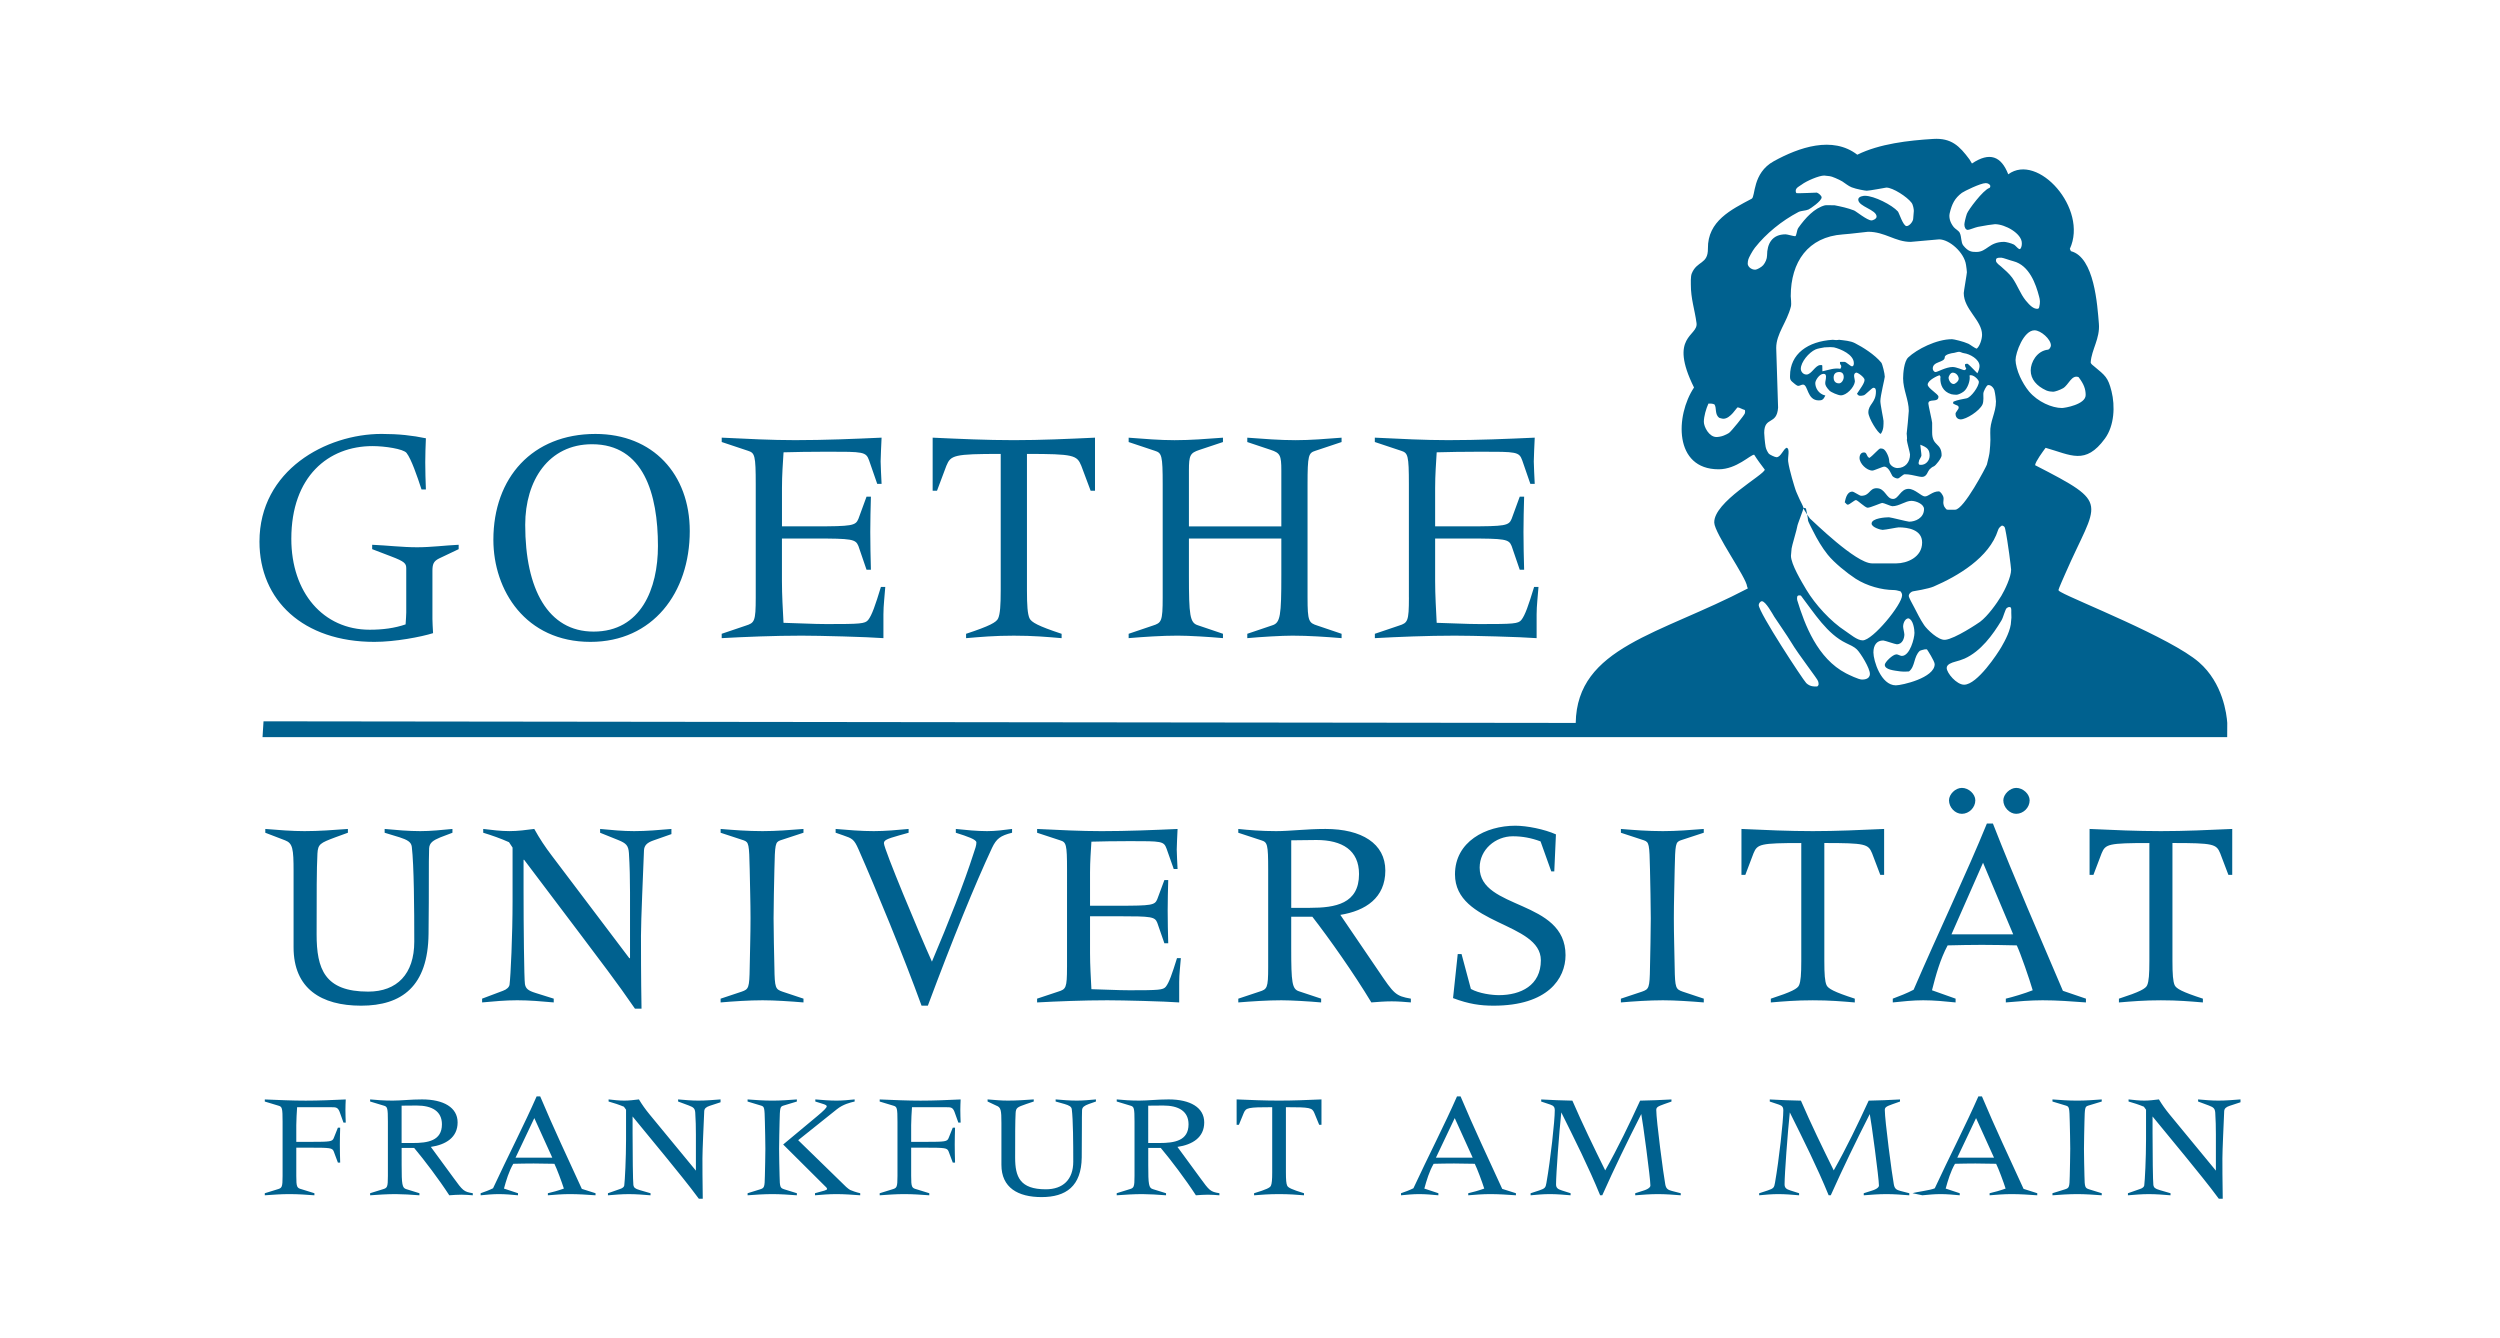 <?xml version="1.0" encoding="utf-8"?>
<!-- Generator: Adobe Illustrator 16.0.0, SVG Export Plug-In . SVG Version: 6.00 Build 0)  -->
<!DOCTYPE svg PUBLIC "-//W3C//DTD SVG 1.1//EN" "http://www.w3.org/Graphics/SVG/1.1/DTD/svg11.dtd">
<svg version="1.1" id="Ebene_1" xmlns="http://www.w3.org/2000/svg" xmlns:xlink="http://www.w3.org/1999/xlink" x="0px" y="0px"
	 width="149.526px" height="80px" viewBox="0 0 149.526 80" enable-background="new 0 0 149.526 80" xml:space="preserve">
<path fill-rule="evenodd" clip-rule="evenodd" fill="#00618F" d="M134.006,65.756c-0.448,0.036-0.888,0.072-1.327,0.072
	c-0.4,0-0.81-0.036-1.21-0.072v0.126l0.645,0.24c0.281,0.106,0.36,0.179,0.381,0.429c0.028,0.438,0.038,0.876,0.038,1.305v2.161
	l-2.782-3.377c-0.233-0.286-0.439-0.572-0.625-0.884c-0.292,0.036-0.586,0.072-0.878,0.072c-0.313,0-0.625-0.036-0.938-0.072v0.126
	c0.313,0.088,0.615,0.186,0.917,0.312l0.128,0.179v1.769c0,1.144-0.068,2.475-0.107,2.761c-0.011,0.081-0.099,0.161-0.234,0.205
	l-0.742,0.26v0.124c0.419-0.036,0.829-0.071,1.249-0.071c0.43,0,0.87,0.035,1.299,0.071v-0.124l-0.645-0.188
	c-0.283-0.08-0.351-0.151-0.381-0.294c-0.029-0.17-0.049-1.931-0.049-3.109v-1l2.002,2.438c0.664,0.821,1.337,1.634,1.961,2.482
	h0.235c-0.02-1.018-0.02-2.046-0.02-2.411c0-0.519,0.079-2.099,0.107-2.823c0.01-0.16,0.107-0.25,0.322-0.321l0.653-0.215V65.756z
	 M122.759,71.491c0.438-0.036,1.005-0.071,1.492-0.071c0.431,0,0.997,0.035,1.455,0.071v-0.124l-0.753-0.233
	c-0.242-0.08-0.271-0.115-0.281-0.803c-0.01-0.537-0.029-1.083-0.029-1.618s0.02-1.081,0.029-1.616
	c0.02-0.839,0.028-0.902,0.215-0.966l0.819-0.248v-0.126c-0.487,0.036-0.966,0.072-1.455,0.072c-0.547,0-1.024-0.036-1.492-0.072
	v0.126l0.819,0.248c0.186,0.063,0.195,0.127,0.215,0.966c0.01,0.535,0.029,1.081,0.029,1.616s-0.02,1.081-0.029,1.618
	c-0.01,0.688-0.04,0.723-0.283,0.803l-0.751,0.233V71.491z M119.262,69.24h-2.196l1.123-2.367L119.262,69.24z M114.977,71.491
	c0.362-0.036,0.722-0.071,1.083-0.071c0.391,0,0.771,0.035,1.152,0.071v-0.124l-0.84-0.278c0.138-0.499,0.294-1.027,0.557-1.482
	c0.41-0.009,0.811-0.018,1.221-0.018s0.83,0.009,1.239,0.018c0.138,0.268,0.45,1.108,0.567,1.482
	c-0.293,0.108-0.714,0.224-0.957,0.278v0.124c0.439-0.036,0.869-0.071,1.309-0.071c0.517,0,1.024,0.035,1.541,0.071v-0.124
	l-0.819-0.26c-0.829-1.813-1.708-3.672-2.489-5.53h-0.215c-0.703,1.609-1.758,3.663-2.606,5.494
	c-0.234,0.117-1.099,0.216-1.332,0.296L114.977,71.491z M105.214,71.491c0.38-0.036,0.761-0.071,1.142-0.071
	c0.42,0,0.83,0.035,1.249,0.071v-0.124l-0.508-0.161c-0.273-0.081-0.361-0.17-0.361-0.375c0-0.6,0.187-3.118,0.313-4.298
	c0.811,1.634,1.63,3.261,2.324,4.958h0.126c0.733-1.635,1.476-3.172,2.333-4.859c0.089,0.438,0.548,3.832,0.548,4.278
	c0,0.081-0.099,0.206-0.43,0.305l-0.479,0.152v0.124c0.45-0.036,0.898-0.071,1.358-0.071c0.458,0,0.917,0.035,1.366,0.071v-0.124
	l-0.527-0.136c-0.233-0.062-0.352-0.124-0.399-0.4c-0.108-0.564-0.538-3.824-0.538-4.44c0-0.161,0.078-0.214,0.479-0.356l0.43-0.151
	v-0.126c-0.654,0.036-1.299,0.063-1.874,0.072c-0.645,1.401-1.318,2.804-2.09,4.171c-0.684-1.385-1.356-2.77-1.962-4.171
	c-0.586-0.01-1.239-0.036-1.864-0.072v0.126l0.557,0.186c0.186,0.063,0.254,0.161,0.254,0.322c0,0.662-0.254,2.957-0.498,4.352
	c-0.049,0.294-0.089,0.339-0.43,0.455l-0.517,0.17V71.491z M91.545,71.491c0.381-0.036,0.762-0.071,1.143-0.071
	c0.42,0,0.829,0.035,1.25,0.071v-0.124l-0.508-0.161c-0.274-0.081-0.362-0.17-0.362-0.375c0-0.6,0.186-3.118,0.313-4.298
	c0.811,1.634,1.631,3.261,2.324,4.958h0.127c0.731-1.635,1.474-3.172,2.333-4.859c0.088,0.438,0.546,3.832,0.546,4.278
	c0,0.081-0.098,0.206-0.43,0.305l-0.478,0.152v0.124c0.449-0.036,0.898-0.071,1.356-0.071c0.459,0,0.918,0.035,1.366,0.071v-0.124
	l-0.527-0.136c-0.232-0.062-0.351-0.124-0.399-0.4c-0.107-0.564-0.537-3.824-0.537-4.44c0-0.161,0.078-0.214,0.479-0.356l0.43-0.151
	v-0.126c-0.653,0.036-1.298,0.063-1.875,0.072c-0.644,1.401-1.317,2.804-2.088,4.171c-0.684-1.385-1.357-2.77-1.963-4.171
	c-0.586-0.01-1.24-0.036-1.865-0.072v0.126l0.558,0.186c0.186,0.063,0.254,0.161,0.254,0.322c0,0.662-0.254,2.957-0.499,4.352
	c-0.049,0.294-0.087,0.339-0.429,0.455l-0.518,0.17V71.491z M88.081,69.24h-2.197l1.124-2.367L88.081,69.24z M83.794,71.491
	c0.361-0.036,0.723-0.071,1.084-0.071c0.392,0,0.772,0.035,1.152,0.071v-0.124l-0.84-0.278c0.138-0.499,0.293-1.027,0.557-1.482
	c0.41-0.009,0.811-0.018,1.221-0.018s0.829,0.009,1.239,0.018c0.137,0.268,0.449,1.108,0.566,1.482
	c-0.294,0.108-0.712,0.224-0.957,0.278v0.124c0.44-0.036,0.868-0.071,1.309-0.071c0.518,0,1.024,0.035,1.543,0.071v-0.124
	l-0.82-0.26c-0.831-1.813-1.709-3.672-2.49-5.53h-0.215c-0.702,1.609-1.757,3.663-2.606,5.494c-0.234,0.117-0.508,0.216-0.742,0.296
	V71.491z M73.962,67.274h0.137l0.293-0.714c0.136-0.303,0.233-0.339,1.699-0.339v3.895c0,0.445-0.021,0.679-0.078,0.803
	c-0.049,0.117-0.265,0.224-1.006,0.448v0.124c0.459-0.036,0.888-0.071,1.494-0.071s1.034,0.035,1.492,0.071v-0.124
	c-0.74-0.225-0.946-0.331-1.004-0.448c-0.059-0.124-0.078-0.357-0.078-0.803v-3.895c1.463,0,1.562,0.036,1.697,0.339l0.293,0.714
	h0.137v-1.518c-0.849,0.036-1.688,0.072-2.537,0.072s-1.688-0.036-2.538-0.072V67.274z M68.676,66.13
	c0.293,0,0.585-0.008,0.898-0.008c0.918,0,1.513,0.339,1.513,1.125c0,0.983-0.839,1.117-1.747,1.117h-0.665V66.13z M66.792,71.491
	c0.469-0.036,1.035-0.071,1.533-0.071c0.342,0,0.996,0.035,1.416,0.071v-0.124l-0.781-0.242c-0.254-0.071-0.283-0.277-0.283-1.438
	V68.66h0.751c0.605,0.723,1.475,1.866,2.099,2.831c0.244-0.018,0.489-0.036,0.723-0.036c0.225,0,0.459,0.019,0.683,0.036v-0.124
	c-0.546-0.09-0.595-0.152-1.162-0.931l-1.347-1.839c0.898-0.134,1.601-0.563,1.601-1.465c0-0.894-0.839-1.376-2.128-1.376
	c-0.693,0-1.25,0.072-1.757,0.072c-0.527,0-0.986-0.036-1.348-0.072v0.126l0.82,0.248c0.214,0.063,0.244,0.127,0.244,0.966v3.234
	c0,0.688-0.039,0.723-0.313,0.803l-0.752,0.233V71.491z M65.55,65.756c-0.391,0.036-0.771,0.072-1.143,0.072
	c-0.43,0-0.85-0.036-1.269-0.072v0.126l0.537,0.151c0.264,0.08,0.41,0.152,0.429,0.312c0.079,0.616,0.088,2.037,0.088,3.135
	c0,1.073-0.615,1.653-1.641,1.653c-1.552,0-1.835-0.75-1.835-1.894c0-1.376,0-2.144,0.029-2.67c0.019-0.313,0.097-0.349,0.634-0.536
	l0.45-0.151v-0.126c-0.518,0.036-1.024,0.072-1.542,0.072c-0.459,0-0.74-0.036-1.219-0.072v0.126l0.525,0.248
	c0.273,0.099,0.302,0.277,0.302,1.028v2.51c0,1.367,0.986,1.931,2.402,1.931c1.455,0,2.382-0.644,2.402-2.377
	c0.019-1.591,0-2.323,0.019-2.822c0.01-0.188,0.146-0.27,0.4-0.366l0.43-0.151V65.756z M124.979,52.328h0.229l0.492-1.295
	c0.23-0.548,0.395-0.611,2.855-0.611v7.046c0,0.808-0.032,1.229-0.131,1.455c-0.082,0.208-0.443,0.403-1.69,0.808v0.226
	c0.771-0.064,1.493-0.129,2.511-0.129s1.739,0.064,2.511,0.129V59.73c-1.247-0.404-1.592-0.6-1.69-0.808
	c-0.098-0.227-0.131-0.647-0.131-1.455v-7.046c2.461,0,2.625,0.063,2.855,0.611l0.492,1.295h0.229V49.58
	c-1.428,0.064-2.839,0.13-4.267,0.13s-2.839-0.065-4.266-0.13V52.328z M120.41,55.882h-3.691l1.887-4.282L120.41,55.882z
	 M113.207,59.956c0.606-0.064,1.214-0.129,1.82-0.129c0.657,0,1.297,0.064,1.938,0.129V59.73l-1.412-0.502
	c0.23-0.905,0.492-1.857,0.936-2.684c0.689-0.016,1.361-0.031,2.052-0.031c0.688,0,1.395,0.016,2.084,0.031
	c0.229,0.487,0.755,2.007,0.952,2.684c-0.493,0.196-1.198,0.404-1.608,0.502v0.226c0.738-0.064,1.46-0.129,2.198-0.129
	c0.869,0,1.723,0.064,2.594,0.129V59.73l-1.379-0.47c-1.395-3.28-2.872-6.643-4.185-10.004h-0.361
	c-1.181,2.909-2.954,6.626-4.381,9.94c-0.395,0.209-0.854,0.387-1.247,0.533V59.956z M121.394,47.867
	c0-0.372-0.393-0.743-0.804-0.743c-0.378,0-0.771,0.388-0.771,0.743c0,0.421,0.378,0.808,0.771,0.808
	C121.017,48.674,121.394,48.303,121.394,47.867z M118.145,47.867c0-0.372-0.394-0.743-0.804-0.743c-0.395,0-0.771,0.388-0.771,0.743
	c0,0.421,0.36,0.808,0.771,0.808C117.768,48.674,118.145,48.303,118.145,47.867z M104.159,52.328h0.229l0.491-1.295
	c0.23-0.548,0.395-0.611,2.856-0.611v7.046c0,0.808-0.033,1.229-0.132,1.455c-0.081,0.208-0.443,0.403-1.689,0.808v0.226
	c0.771-0.064,1.492-0.129,2.51-0.129s1.739,0.064,2.512,0.129V59.73c-1.248-0.404-1.593-0.6-1.69-0.808
	c-0.1-0.227-0.132-0.647-0.132-1.455v-7.046c2.461,0,2.625,0.063,2.855,0.611l0.492,1.295h0.229V49.58
	c-1.428,0.064-2.839,0.13-4.267,0.13s-2.839-0.065-4.266-0.13V52.328z M96.948,59.956c0.738-0.064,1.69-0.129,2.511-0.129
	c0.723,0,1.674,0.064,2.445,0.129V59.73l-1.264-0.421c-0.41-0.146-0.459-0.209-0.477-1.455c-0.016-0.969-0.049-1.955-0.049-2.924
	c0-0.97,0.033-1.956,0.049-2.925c0.033-1.521,0.05-1.633,0.361-1.746l1.379-0.453V49.58c-0.82,0.064-1.625,0.13-2.445,0.13
	c-0.918,0-1.723-0.065-2.511-0.13v0.227l1.379,0.453c0.312,0.113,0.328,0.226,0.361,1.746c0.016,0.969,0.047,1.955,0.047,2.925
	c0,0.969-0.031,1.955-0.047,2.924c-0.017,1.246-0.066,1.31-0.477,1.455l-1.264,0.421V59.956z M86.907,59.697
	c0.936,0.356,1.641,0.453,2.428,0.453c3.233,0,4.3-1.617,4.3-3.022c0-3.346-5.136-2.698-5.136-5.236c0-1.083,0.95-1.874,1.984-1.874
	c0.559,0,1.101,0.097,1.658,0.307l0.641,1.794h0.18l0.099-2.215c-0.688-0.308-1.739-0.518-2.429-0.518
	c-1.772,0-3.609,0.954-3.609,2.909c0,3.039,5.136,2.846,5.136,5.14c0,1.503-1.198,2.085-2.511,2.085
	c-0.41,0-1.182-0.095-1.674-0.371l-0.558-2.086h-0.229L86.907,59.697z M77.229,50.259c0.494,0,0.985-0.018,1.51-0.018
	c1.544,0,2.545,0.615,2.545,2.037c0,1.778-1.412,2.02-2.938,2.02h-1.117V50.259z M74.063,59.956c0.788-0.064,1.74-0.129,2.577-0.129
	c0.573,0,1.673,0.064,2.378,0.129V59.73l-1.313-0.437c-0.426-0.13-0.477-0.501-0.477-2.602v-1.859h1.266
	c1.017,1.311,2.477,3.379,3.527,5.123c0.41-0.032,0.82-0.064,1.214-0.064c0.378,0,0.771,0.032,1.149,0.064V59.73
	c-0.92-0.163-1.002-0.274-1.953-1.682l-2.265-3.329c1.509-0.243,2.691-1.018,2.691-2.65c0-1.615-1.411-2.489-3.578-2.489
	c-1.164,0-2.1,0.13-2.953,0.13c-0.885,0-1.657-0.065-2.264-0.13v0.227l1.379,0.453c0.361,0.113,0.409,0.226,0.409,1.746v5.849
	c0,1.246-0.065,1.31-0.524,1.455l-1.263,0.421V59.956z M63.818,57.854c0,1.246-0.066,1.31-0.525,1.455l-1.264,0.421v0.226
	c1.182-0.064,2.757-0.129,4.2-0.129c0.919,0,3.447,0.064,4.299,0.129v-1.228c0-0.469,0.066-0.954,0.099-1.423h-0.23
	c-0.295,0.954-0.476,1.47-0.672,1.714c-0.165,0.193-0.411,0.209-2.167,0.209c-0.738,0-1.509-0.048-2.281-0.064
	c-0.033-0.679-0.082-1.422-0.082-2.165v-2.197h1.707c1.986,0,2.167,0.031,2.314,0.387l0.426,1.228h0.23
	c-0.017-0.679-0.033-1.291-0.033-1.955c0-0.598,0.017-1.211,0.033-1.826h-0.23l-0.426,1.147c-0.147,0.356-0.328,0.39-2.314,0.39
	h-1.707v-1.989c0-0.68,0.049-1.276,0.082-1.843c0.607-0.016,1.362-0.032,2.313-0.032c1.888,0,2.019,0,2.183,0.452l0.427,1.213h0.23
	c-0.016-0.372-0.049-0.921-0.049-1.164c0-0.242,0.033-0.824,0.05-1.229c-1.444,0.064-2.987,0.13-4.545,0.13
	c-1.247,0-2.494-0.065-3.856-0.13v0.227l1.378,0.453c0.361,0.113,0.411,0.226,0.411,1.746V57.854z M84.268,35.74
	c0,1.438-0.075,1.512-0.598,1.68l-1.439,0.487v0.261c1.346-0.075,3.139-0.149,4.782-0.149c1.046,0,3.922,0.074,4.893,0.149v-1.42
	c0-0.541,0.075-1.101,0.112-1.644h-0.262c-0.336,1.103-0.54,1.699-0.766,1.979c-0.187,0.225-0.467,0.243-2.465,0.243
	c-0.84,0-1.717-0.056-2.596-0.075c-0.037-0.783-0.093-1.643-0.093-2.502v-2.54h1.941c2.259,0,2.466,0.037,2.634,0.448l0.485,1.419
	h0.263c-0.02-0.785-0.039-1.495-0.039-2.26c0-0.69,0.02-1.4,0.039-2.111h-0.263l-0.485,1.327c-0.168,0.411-0.375,0.449-2.634,0.449
	h-1.941v-2.298c0-0.785,0.056-1.476,0.093-2.13c0.69-0.018,1.551-0.036,2.632-0.036c2.149,0,2.299,0,2.486,0.522l0.484,1.401h0.262
	c-0.019-0.43-0.056-1.064-0.056-1.345c0-0.28,0.037-0.953,0.056-1.419c-1.644,0.075-3.398,0.149-5.174,0.149
	c-1.418,0-2.838-0.074-4.39-0.149v0.261l1.57,0.523c0.41,0.13,0.467,0.261,0.467,2.016V35.74z M67.505,38.167
	c0.896-0.075,1.979-0.149,2.933-0.149c0.654,0,1.904,0.074,2.708,0.149v-0.261l-1.494-0.506c-0.487-0.149-0.542-0.578-0.542-3.006
	V32.21h5.527v2.185c0,2.428-0.057,2.856-0.541,3.006l-1.495,0.506v0.261c0.803-0.075,2.054-0.149,2.708-0.149
	c0.952,0,2.037,0.074,2.932,0.149v-0.261l-1.437-0.487c-0.523-0.168-0.599-0.242-0.599-1.68v-6.762c0-1.755,0.056-1.886,0.469-2.016
	l1.566-0.523v-0.261c-0.951,0.075-1.867,0.149-2.743,0.149c-0.954,0-1.906-0.074-2.896-0.149v0.261l1.401,0.468
	c0.561,0.186,0.635,0.316,0.635,1.232v3.344H71.11v-3.344c0-0.916,0.074-1.046,0.634-1.232l1.402-0.468v-0.261
	c-0.99,0.075-1.943,0.149-2.896,0.149c-0.878,0-1.793-0.074-2.745-0.149v0.261l1.568,0.523c0.411,0.13,0.468,0.261,0.468,2.016
	v6.762c0,1.438-0.075,1.512-0.599,1.68l-1.437,0.487V38.167z M55.782,29.352h0.26l0.561-1.494c0.262-0.635,0.449-0.709,3.25-0.709
	v8.143c0,0.934-0.038,1.419-0.148,1.681c-0.095,0.243-0.505,0.466-1.924,0.935v0.261c0.877-0.075,1.698-0.149,2.857-0.149
	c1.158,0,1.979,0.074,2.857,0.149v-0.261c-1.418-0.469-1.811-0.691-1.924-0.935c-0.112-0.262-0.149-0.747-0.149-1.681v-8.143
	c2.801,0,2.988,0.074,3.25,0.709l0.559,1.494h0.261v-3.175c-1.625,0.075-3.23,0.149-4.855,0.149c-1.625,0-3.229-0.074-4.855-0.149
	V29.352z M45.201,35.74c0,1.438-0.075,1.512-0.598,1.68l-1.438,0.487v0.261c1.344-0.075,3.137-0.149,4.78-0.149
	c1.046,0,3.922,0.074,4.893,0.149v-1.42c0-0.541,0.074-1.101,0.111-1.644h-0.261c-0.335,1.103-0.541,1.699-0.765,1.979
	c-0.188,0.225-0.467,0.243-2.466,0.243c-0.84,0-1.717-0.056-2.595-0.075c-0.039-0.783-0.094-1.643-0.094-2.502v-2.54h1.942
	c2.259,0,2.463,0.037,2.632,0.448l0.486,1.419h0.262c-0.02-0.785-0.038-1.495-0.038-2.26c0-0.69,0.018-1.4,0.038-2.111h-0.262
	l-0.486,1.327c-0.169,0.411-0.373,0.449-2.632,0.449H46.77v-2.298c0-0.785,0.055-1.476,0.094-2.13
	c0.692-0.018,1.549-0.036,2.633-0.036c2.148,0,2.297,0,2.484,0.522l0.486,1.401h0.261c-0.019-0.43-0.057-1.064-0.057-1.345
	c0-0.28,0.038-0.953,0.057-1.419c-1.644,0.075-3.398,0.149-5.172,0.149c-1.422,0-2.841-0.074-4.39-0.149v0.261l1.568,0.523
	c0.41,0.13,0.467,0.261,0.467,2.016V35.74z M35.316,38.391c3.717,0,5.939-2.931,5.939-6.629c0-3.398-2.203-5.808-5.64-5.808
	c-3.772,0-6.106,2.614-6.106,6.33C29.509,35.31,31.433,38.391,35.316,38.391z M35.503,37.776c-2.726,0-4.09-2.542-4.09-6.387
	c0-2.653,1.401-4.819,3.997-4.819c3.082,0,3.942,2.969,3.942,6.089C39.352,35.198,38.342,37.776,35.503,37.776z M24.297,36.654
	c0,0.132-0.019,0.412-0.038,0.691c-0.655,0.225-1.363,0.319-2.148,0.319c-2.781,0-4.687-2.225-4.687-5.437
	c0-3.735,2.221-5.546,4.856-5.546c0.728,0,1.849,0.167,2.036,0.41c0.279,0.355,0.635,1.383,0.896,2.186h0.261
	c-0.02-0.542-0.038-1.083-0.038-1.625c0-0.466,0.018-0.952,0.038-1.438c-0.803-0.168-1.625-0.261-2.652-0.261
	c-3.307,0-7.302,2.166-7.302,6.443c0,3.511,2.615,5.995,6.872,5.995c1.251,0,2.801-0.299,3.511-0.522
	c-0.018-0.337-0.038-0.653-0.038-0.841v-2.876c0-0.393,0.057-0.579,0.392-0.747l1.177-0.56v-0.262
	c-0.821,0.038-1.643,0.149-2.483,0.149c-0.897,0-1.794-0.111-2.69-0.149v0.262l1.121,0.429c0.841,0.318,0.917,0.43,0.917,0.729
	V36.654z M52.613,71.491c0.507-0.036,0.976-0.071,1.455-0.071c0.576,0,0.986,0.035,1.513,0.071v-0.124l-0.752-0.233
	c-0.292-0.08-0.332-0.115-0.332-0.803v-1.688h0.86c1.181,0,1.288,0.018,1.375,0.214l0.254,0.679h0.136
	c-0.009-0.374-0.019-0.715-0.019-1.081c0-0.331,0.01-0.669,0.019-1.01h-0.136l-0.254,0.634c-0.087,0.197-0.194,0.216-1.375,0.216
	h-0.86v-1.002c0-0.356,0.029-0.714,0.049-1.07h2.041c0.273,0,0.391,0,0.498,0.268l0.234,0.652h0.137
	c-0.009-0.25-0.019-0.51-0.019-0.759c0-0.206,0.01-0.421,0.019-0.626c-0.791,0.036-1.591,0.072-2.392,0.072
	c-0.8,0-1.591-0.036-2.45-0.072v0.126l0.82,0.248c0.215,0.063,0.244,0.127,0.244,0.966v3.234c0,0.688-0.04,0.723-0.312,0.803
	l-0.752,0.233V71.491z M44.713,71.491c0.439-0.036,1.005-0.071,1.493-0.071c0.43,0,0.996,0.035,1.455,0.071v-0.124l-0.751-0.233
	c-0.244-0.08-0.273-0.115-0.283-0.803c-0.01-0.537-0.029-1.083-0.029-1.618s0.02-1.081,0.029-1.616
	c0.02-0.839,0.029-0.902,0.215-0.966l0.819-0.248v-0.126c-0.488,0.036-0.966,0.072-1.455,0.072c-0.546,0-1.024-0.036-1.493-0.072
	v0.126l0.82,0.248c0.186,0.063,0.196,0.127,0.215,0.966c0.01,0.535,0.029,1.081,0.029,1.616s-0.02,1.081-0.029,1.618
	c-0.01,0.688-0.04,0.723-0.283,0.803l-0.751,0.233V71.491z M48.745,71.491c0.419-0.036,0.839-0.071,1.269-0.071
	c0.478,0,0.966,0.035,1.436,0.071v-0.124c-0.244-0.055-0.508-0.152-0.606-0.197c-0.029-0.01-0.175-0.124-0.234-0.179l-2.87-2.796
	l2.313-1.85c0.38-0.303,0.801-0.401,1.064-0.463v-0.126c-0.361,0.036-0.722,0.072-1.083,0.072c-0.42,0-0.849-0.036-1.269-0.072
	v0.126c0.41,0.133,0.683,0.186,0.683,0.285c0,0.09-0.195,0.276-0.546,0.57l-2.06,1.716l2.46,2.448
	c0.088,0.089,0.166,0.144,0.166,0.214c0,0.063-0.176,0.107-0.723,0.251V71.491z M43.097,65.756
	c-0.449,0.036-0.888,0.072-1.328,0.072c-0.4,0-0.81-0.036-1.211-0.072v0.126l0.645,0.24c0.283,0.106,0.361,0.179,0.38,0.429
	c0.03,0.438,0.039,0.876,0.039,1.305v2.161L38.84,66.64c-0.234-0.286-0.439-0.572-0.625-0.884c-0.292,0.036-0.585,0.072-0.878,0.072
	c-0.312,0-0.625-0.036-0.937-0.072v0.126c0.312,0.088,0.615,0.186,0.917,0.312l0.127,0.179v1.769c0,1.144-0.068,2.475-0.107,2.761
	c-0.009,0.081-0.097,0.161-0.234,0.205l-0.742,0.26v0.124c0.419-0.036,0.829-0.071,1.25-0.071c0.43,0,0.869,0.035,1.298,0.071
	v-0.124l-0.645-0.188c-0.283-0.08-0.351-0.151-0.381-0.294c-0.029-0.17-0.048-1.931-0.048-3.109v-1l2.001,2.438
	c0.664,0.821,1.337,1.634,1.962,2.482h0.234c-0.019-1.018-0.019-2.046-0.019-2.411c0-0.519,0.078-2.099,0.107-2.823
	c0.009-0.16,0.107-0.25,0.322-0.321l0.654-0.215V65.756z M33.032,69.24h-2.197l1.123-2.367L33.032,69.24z M28.747,71.491
	c0.361-0.036,0.723-0.071,1.083-0.071c0.391,0,0.771,0.035,1.152,0.071v-0.124l-0.84-0.278c0.137-0.499,0.293-1.027,0.557-1.482
	c0.41-0.009,0.811-0.018,1.22-0.018c0.41,0,0.83,0.009,1.24,0.018c0.137,0.268,0.449,1.108,0.566,1.482
	c-0.293,0.108-0.712,0.224-0.957,0.278v0.124c0.439-0.036,0.869-0.071,1.309-0.071c0.518,0,1.025,0.035,1.542,0.071v-0.124
	l-0.82-0.26c-0.83-1.813-1.708-3.672-2.489-5.53h-0.215c-0.703,1.609-1.757,3.663-2.606,5.494c-0.234,0.117-0.507,0.216-0.742,0.296
	V71.491z M24.021,66.13c0.293,0,0.585-0.008,0.898-0.008c0.918,0,1.513,0.339,1.513,1.125c0,0.983-0.839,1.117-1.748,1.117h-0.664
	V66.13z M22.137,71.491c0.468-0.036,1.035-0.071,1.533-0.071c0.342,0,0.996,0.035,1.416,0.071v-0.124l-0.781-0.242
	c-0.253-0.071-0.283-0.277-0.283-1.438V68.66h0.751c0.605,0.723,1.474,1.866,2.099,2.831c0.245-0.018,0.489-0.036,0.723-0.036
	c0.224,0,0.458,0.019,0.683,0.036v-0.124c-0.546-0.09-0.595-0.152-1.161-0.931l-1.348-1.839c0.898-0.134,1.601-0.563,1.601-1.465
	c0-0.894-0.839-1.376-2.128-1.376c-0.693,0-1.25,0.072-1.758,0.072c-0.526,0-0.985-0.036-1.347-0.072v0.126l0.82,0.248
	c0.214,0.063,0.243,0.127,0.243,0.966v3.234c0,0.688-0.039,0.723-0.312,0.803l-0.751,0.233V71.491z M15.837,71.491
	c0.508-0.036,0.976-0.071,1.455-0.071c0.576,0,0.986,0.035,1.513,0.071v-0.124l-0.751-0.233c-0.293-0.08-0.333-0.115-0.333-0.803
	v-1.688h0.859c1.182,0,1.289,0.018,1.377,0.214l0.253,0.679h0.136c-0.01-0.374-0.02-0.715-0.02-1.081c0-0.331,0.01-0.669,0.02-1.01
	h-0.136l-0.253,0.634c-0.088,0.197-0.196,0.216-1.377,0.216h-0.859v-1.002c0-0.356,0.03-0.714,0.049-1.07h2.041
	c0.273,0,0.39,0,0.498,0.268l0.234,0.652h0.136c-0.009-0.25-0.019-0.51-0.019-0.759c0-0.206,0.009-0.421,0.019-0.626
	c-0.79,0.036-1.591,0.072-2.392,0.072c-0.8,0-1.591-0.036-2.45-0.072v0.126l0.82,0.248c0.214,0.063,0.244,0.127,0.244,0.966v3.234
	c0,0.688-0.039,0.723-0.312,0.803l-0.752,0.233V71.491z M49.983,49.806l0.459,0.16c0.525,0.179,0.64,0.228,0.902,0.825
	c1.034,2.344,2.708,6.417,3.774,9.358h0.377c1.509-4.04,2.806-7.225,3.839-9.438c0.263-0.549,0.493-0.728,1.198-0.905V49.58
	c-0.492,0.064-0.985,0.13-1.494,0.13c-0.624,0-1.247-0.065-1.87-0.13v0.227c0.722,0.228,1.23,0.403,1.23,0.581
	c0,0.179-0.066,0.356-0.164,0.646c-0.574,1.796-1.494,4.123-2.495,6.482c-0.771-1.713-2.871-6.739-2.871-7.079
	c0-0.177,0.147-0.258,0.902-0.47l0.574-0.16V49.58c-0.689,0.064-1.395,0.13-2.084,0.13c-0.755,0-1.526-0.065-2.281-0.13V49.806z
	 M43.102,59.956c0.738-0.064,1.69-0.129,2.51-0.129c0.723,0,1.674,0.064,2.445,0.129V59.73l-1.264-0.421
	c-0.41-0.146-0.459-0.209-0.476-1.455c-0.017-0.969-0.049-1.955-0.049-2.924c0-0.97,0.032-1.956,0.049-2.925
	c0.033-1.521,0.049-1.633,0.361-1.746l1.378-0.453V49.58c-0.82,0.064-1.625,0.13-2.445,0.13c-0.918,0-1.723-0.065-2.51-0.13v0.227
	l1.378,0.453c0.312,0.113,0.328,0.226,0.361,1.746c0.016,0.969,0.049,1.955,0.049,2.925c0,0.969-0.033,1.955-0.049,2.924
	c-0.017,1.246-0.066,1.31-0.477,1.455l-1.263,0.421V59.956z M40.159,49.58c-0.755,0.064-1.493,0.13-2.231,0.13
	c-0.673,0-1.362-0.065-2.035-0.13v0.227l1.083,0.436c0.476,0.194,0.607,0.324,0.64,0.776c0.049,0.792,0.066,1.584,0.066,2.359v3.911
	l-0.033,0.033l-4.644-6.143c-0.394-0.516-0.739-1.034-1.05-1.6c-0.492,0.064-0.984,0.13-1.477,0.13c-0.525,0-1.051-0.065-1.576-0.13
	v0.227c0.525,0.16,1.034,0.339,1.542,0.566l0.213,0.322v3.2c0,2.069-0.115,4.478-0.18,4.994c-0.017,0.146-0.165,0.291-0.394,0.371
	l-1.248,0.47v0.226c0.707-0.064,1.395-0.129,2.101-0.129c0.722,0,1.461,0.064,2.183,0.129V59.73l-1.083-0.34
	c-0.476-0.146-0.591-0.275-0.64-0.533c-0.049-0.306-0.082-3.491-0.082-5.625v-1.809h0.033l3.331,4.411
	c1.116,1.487,2.249,2.958,3.298,4.494h0.394c-0.033-1.844-0.033-3.701-0.033-4.364c0-0.938,0.131-3.799,0.18-5.107
	c0.017-0.291,0.181-0.453,0.542-0.582l1.099-0.387V49.58z M27.059,49.58c-0.657,0.064-1.297,0.13-1.92,0.13
	c-0.722,0-1.428-0.065-2.133-0.13v0.227l0.902,0.275c0.443,0.145,0.689,0.274,0.722,0.564c0.131,1.116,0.148,3.687,0.148,5.674
	c0,1.939-1.034,2.989-2.756,2.989c-2.609,0-3.085-1.357-3.085-3.427c0-2.488,0-3.877,0.049-4.831c0.033-0.566,0.164-0.63,1.067-0.97
	l0.755-0.275V49.58c-0.87,0.064-1.723,0.13-2.593,0.13c-0.771,0-1.542-0.065-2.347-0.13v0.227l1.182,0.453
	c0.459,0.177,0.509,0.5,0.509,1.858v4.542c0,2.471,1.657,3.49,4.037,3.49c2.445,0,4.004-1.165,4.036-4.299
	c0.034-2.877,0-4.202,0.034-5.107c0.016-0.34,0.246-0.484,0.672-0.662l0.723-0.275V49.58z M108.015,30.409
	c0.007,0.022,0.122,0.603,0.122,0.697s0.206,0.459,0.31,0.671c0.231,0.467,0.537,0.984,0.867,1.395
	c0.388,0.486,1.157,1.105,1.672,1.441c0.681,0.438,1.567,0.672,2.271,0.677c0.113,0,0.25,0.029,0.412,0.078
	c0.056,0.07,0.097,0.139,0.097,0.234c0,0.552-1.756,2.699-2.36,2.699c-0.326,0-0.748-0.372-1.033-0.559
	c-0.887-0.576-1.803-1.584-2.336-2.472c-0.283-0.478-0.919-1.526-0.919-2.031c0-0.094,0.038-0.34,0.038-0.434
	c0-0.095,0.34-1.228,0.34-1.322c0-0.095,0.377-1.02,0.377-1.115L108.015,30.409z M105.379,35.96c0.227,0,0.645,0.773,0.738,0.925
	c0.076,0.123,0.822,1.2,1.021,1.54c0.42,0.713,1.603,2.225,1.602,2.318c0,0,0.073,0.193-0.001,0.265
	c-0.034,0.033-0.017,0.052-0.111,0.052c-0.094,0-0.364,0.021-0.596-0.205c-0.187-0.184-2.842-4.22-2.842-4.668
	C105.191,36.092,105.286,35.96,105.379,35.96z M107.539,35.625c0.059-0.034,0.174-0.002,0.174-0.002
	c0.809,1.062,1.571,2.298,2.705,2.842c0.218,0.103,0.482,0.217,0.646,0.381c0.228,0.231,0.775,1.118,0.775,1.458
	c0,0.331-0.367,0.341-0.472,0.341c-0.203,0-0.783-0.285-0.953-0.371c-1.715-0.888-2.475-2.916-2.919-4.369
	C107.496,35.905,107.442,35.678,107.539,35.625z M102.181,24.141c0.104-0.003,0.235-0.012,0.36,0.047
	c0.147,0.204,0.001,0.614,0.299,0.807c0.072,0.013,0.145,0.05,0.238,0.05c0.426,0,0.794-0.68,0.851-0.68
	c0.095,0,0.27,0.114,0.433,0.158c0,0,0.029,0.072,0,0.196c-0.027,0.11-0.816,1.085-0.953,1.178
	c-0.062,0.042-0.185,0.104-0.303,0.151c-0.143,0.062-0.348,0.091-0.442,0.091c-0.453,0-0.756-0.623-0.756-0.907
	C101.908,24.908,102.038,24.452,102.181,24.141z M114.147,36.984c0.289,0.08,0.358,0.671,0.358,0.869
	c0,0.325-0.274,1.378-0.755,1.378c-0.096,0-0.228-0.094-0.321-0.094c-0.227,0-0.699,0.473-0.699,0.623
	c0,0.293,0.538,0.342,0.927,0.396c0.202,0.028,0.521,0.002,0.521,0.002c0.382-0.298,0.267-0.885,0.65-1.235
	c0.074-0.035,0.147-0.051,0.295-0.085h0.127c0.015,0.013,0.464,0.706,0.464,0.886c0,0.822-1.97,1.266-2.323,1.266
	c-0.893,0-1.341-1.483-1.341-1.965c0-0.43,0.193-0.718,0.585-0.718c0.095,0,0.718,0.227,0.813,0.227
	c0.354,0,0.453-0.388,0.453-0.585c0-0.095-0.081-0.397-0.075-0.491C113.839,37.204,113.979,36.983,114.147,36.984z M120.207,36.307
	c0.113,0.004,0.088,0.236,0.088,0.313c0.013,0.457,0.013,0.217-0.011,0.527c-0.007,0.518-0.359,1.17-0.581,1.551
	c-0.213,0.368-1.438,2.254-2.23,2.254c-0.449,0-1.04-0.7-1.04-1.002c0-0.222,0.312-0.32,0.505-0.373
	c0.194-0.051,0.39-0.112,0.564-0.187c0.974-0.44,1.683-1.414,2.207-2.284c0.12-0.2,0.223-0.688,0.327-0.747
	C120.095,36.324,120.127,36.304,120.207,36.307z M119.741,31.431c0.117,0.042,0.158,0.05,0.19,0.204
	c0.167,0.785,0.355,2.347,0.355,2.44c0,0.436-0.377,1.215-0.585,1.563c-0.278,0.463-0.81,1.206-1.272,1.553
	c-0.088,0.066-1.515,1.027-2.091,1.077c-0.41,0.037-1.081-0.623-1.252-0.875c-0.241-0.353-0.418-0.73-0.593-1.061
	c-0.123-0.231-0.328-0.595-0.328-0.689c0-0.142,0.162-0.26,0.242-0.274c0.038-0.004,0.926-0.149,1.242-0.286
	c1.441-0.623,3.333-1.727,3.854-3.375C119.536,31.6,119.61,31.509,119.741,31.431z M115.412,27.255c0,0.303-0.236,0.548-0.51,0.548
	c-0.095,0-0.098,0-0.133-0.041c-0.043-0.051,0.004-0.172,0.004-0.172c-0.004-0.094,0.149-0.26,0.148-0.354
	c-0.003-0.171-0.037-0.281-0.068-0.638C115.258,26.757,115.412,26.873,115.412,27.255z M116.791,22.288
	c0.218,0,0.354,0.208,0.36,0.359c0.004,0.15-0.208,0.321-0.303,0.321c-0.175,0-0.298-0.225-0.303-0.378
	C116.543,22.515,116.655,22.288,116.791,22.288z M110.008,22.25c0.257,0,0.266,0.231,0.266,0.302c0,0.175-0.132,0.377-0.283,0.377
	c-0.273,0-0.321-0.217-0.321-0.34C109.669,22.363,109.789,22.25,110.008,22.25z M117.168,21.041c0.096,0,0.183,0.071,0.305,0.085
	c0.321,0.038,0.924,0.35,0.924,0.765c0,0.095-0.04,0.273-0.13,0.435c-0.167-0.156-0.354-0.382-0.575-0.567h-0.102
	c-0.03,0.033-0.063-0.018-0.063,0.077s0.036,0.124,0.075,0.211c-0.043,0.048-0.038,0.091-0.131,0.091
	c-0.058,0-0.454-0.188-0.682-0.188c-0.396,0-0.907,0.302-1.02,0.302c-0.095,0-0.17-0.113-0.17-0.208c0-0.454,0.719-0.34,0.719-0.681
	c0-0.174,0.457-0.246,0.471-0.246C116.886,21.116,117.075,21.041,117.168,21.041z M109.121,20.776c0.313-0.024,0.451-0.016,0.57,0
	c0.398,0.095,1.188,0.43,1.188,0.945c0,0.094-0.019,0.188-0.113,0.188c-0.094,0-0.345-0.264-0.439-0.265h-0.253
	c-0.03,0.033-0.025-0.018-0.025,0.077c0,0.094,0.076,0.094,0.076,0.188c0,0.095-0.038,0.095-0.045,0.147
	c-0.402-0.052-0.612,0.047-1.081,0.152c-0.007-0.128-0.007-0.241-0.007-0.347c-0.033-0.032-0.02-0.026-0.114-0.026
	c-0.303,0-0.528,0.566-0.831,0.566c-0.227,0-0.34-0.208-0.34-0.34c0-0.406,0.483-0.981,0.879-1.16
	C108.727,20.839,108.929,20.815,109.121,20.776z M109.614,20.323c0.305,0.038,0.339,0,0.379,0c0.303,0.038,0.678,0.059,0.951,0.201
	c0.473,0.241,1.177,0.68,1.578,1.166c0.066,0.081,0.208,0.665,0.208,0.844c0,0.094-0.265,1.144-0.265,1.454
	c0,0.223,0.189,1.096,0.189,1.19c0,0.193,0.024,0.516-0.163,0.772c-0.166-0.022-0.744-0.947-0.744-1.283
	c0-0.496,0.453-0.576,0.453-1.247c0-0.123-0.022-0.227-0.15-0.227c-0.095,0-0.497,0.454-0.591,0.453c0,0-0.203,0.063-0.303-0.001
	c-0.041-0.027-0.09-0.092-0.09-0.092c0.159-0.261,0.454-0.615,0.454-0.833c0-0.15-0.399-0.448-0.506-0.434
	c-0.229,0.075-0.056,0.399-0.074,0.55c-0.048,0.34-0.496,0.81-0.836,0.81c-0.166,0-0.59-0.186-0.686-0.285
	c-0.396-0.419-0.203-0.48-0.203-0.849c0-0.095-0.038-0.057-0.032-0.119c-0.024,0.005-0.024-0.032-0.119-0.032
	c-0.25,0-0.491,0.397-0.491,0.548c0,0.288,0.188,0.652,0.603,0.748c-0.122,0.262-0.211,0.291-0.395,0.291
	c-0.713,0-0.628-0.945-0.943-0.945c-0.096,0-0.189,0.076-0.284,0.076s-0.277-0.175-0.362-0.245c-0.154-0.128-0.129-0.271-0.129-0.36
	C107.063,21.168,108.129,20.413,109.614,20.323z M121.684,19.756c0.377,0,0.982,0.529,0.982,0.907c0,0.104-0.107,0.245-0.169,0.25
	c-0.679,0.071-1.04,0.765-1.04,1.242c0,0.525,0.35,0.932,0.931,1.197c0.123,0.057,0.318,0.078,0.413,0.078s0.385-0.092,0.592-0.21
	c0.335-0.198,0.508-0.827,0.927-0.664c0.321,0.419,0.424,0.719,0.424,1.073c0,0.566-1.261,0.774-1.417,0.774
	c-0.595,0-1.444-0.365-1.97-0.989c-0.217-0.26-0.407-0.592-0.543-0.887c-0.154-0.334-0.264-0.754-0.264-0.995
	C120.55,21.107,121.032,19.756,121.684,19.756z M119.701,15.412c0.094,0,0.486,0.152,0.722,0.212
	c0.956,0.247,1.346,1.377,1.535,2.108c0.021,0.085,0.051,0.19,0.051,0.285s-0.004,0.206-0.045,0.364c0,0-0.015,0.09-0.11,0.09
	c-0.227,0-0.43-0.177-0.694-0.498c-0.33-0.406-0.501-0.931-0.808-1.361c-0.18-0.246-0.444-0.472-0.665-0.668
	c-0.066-0.061-0.296-0.208-0.307-0.344c-0.006-0.078,0.01-0.118,0.04-0.143C119.481,15.409,119.606,15.412,119.701,15.412z
	 M111.729,13.862c1.02,0,1.615,0.605,2.55,0.605c0.095,0,1.604-0.151,1.7-0.151c0.613,0,1.506,0.786,1.61,1.528
	c0.019,0.146,0.052,0.342,0.052,0.437c0,0.094-0.188,1.152-0.188,1.247c0,0.978,1.095,1.634,1.095,2.494
	c0,0.246-0.125,0.67-0.316,0.83c-0.131-0.028-0.413-0.256-0.503-0.293c-0.294-0.137-0.88-0.272-0.975-0.272
	c-0.935,0-2.107,0.604-2.622,1.09c-0.255,0.24-0.306,0.973-0.306,1.251c0,0.675,0.34,1.299,0.34,1.946
	c0,0.094-0.114,1.329-0.127,1.362c0.014,0.071,0.014,0.186,0.022,0.302c-0.01,0.042-0.009-0.001-0.009,0.093s0.188,0.756,0.188,0.85
	c0,0.454-0.277,0.813-0.754,0.813c-0.227,0-0.491-0.189-0.491-0.416c0-0.241-0.19-0.626-0.331-0.711
	c-0.062-0.038-0.104-0.044-0.198-0.044s-0.424,0.413-0.66,0.567c-0.193-0.102-0.127-0.331-0.32-0.331
	c-0.265,0-0.266,0.307-0.266,0.331c0,0.331,0.424,0.755,0.773,0.755c0.096,0,0.607-0.236,0.702-0.236
	c0.283,0,0.445,0.517,0.493,0.564c0.084,0.09,0.222,0.145,0.316,0.145s0.321-0.253,0.415-0.253c0.317,0,0.492,0.066,0.877,0.14
	c0.158,0.03,0.329,0.049,0.458-0.172c0.081-0.139,0.069-0.151,0.146-0.253c0.095-0.081,0.148-0.146,0.263-0.188
	c0.117-0.047,0.466-0.498,0.466-0.655c0-0.769-0.566-0.528-0.566-1.374v-0.576c0-0.095-0.227-1.053-0.227-1.148
	c0-0.335,0.604-0.023,0.604-0.416c0-0.151-0.643-0.505-0.643-0.718c0-0.269,0.604-0.537,0.705-0.565
	c0.1,0.129,0.051,0.084,0.051,0.207c0,0.358,0.14,0.775,0.655,0.931c0.043,0.013,0.214,0.033,0.309,0.033s0.305-0.091,0.441-0.2
	c0.227-0.179,0.395-0.661,0.344-0.921c0,0-0.029-0.051,0.064-0.051c0.227,0,0.491,0.298,0.491,0.397c0,0.288-0.469,0.93-0.732,0.987
	c-0.265,0.057-0.526,0.088-0.781,0.195c-0.07,0.096,0,0.133,0,0.133c0.178,0.11,0.306,0.079,0.306,0.234
	c0,0.095-0.189,0.265-0.189,0.359c0,0.278,0.203,0.34,0.303,0.34c0.33,0,1.13-0.499,1.31-0.896c0.08-0.175,0.05-0.54,0.05-0.635
	c0-0.161,0.198-0.483,0.248-0.508c0.136-0.069,0.36,0.098,0.417,0.314c0.047,0.189,0.091,0.553,0.091,0.647
	c0,0.689-0.374,1.198-0.341,1.888c0.034,0.605-0.037,1.021-0.037,1.116c0,0.095-0.096,0.52-0.166,0.779
	c-0.029,0.104-1.379,2.696-1.897,2.696h-0.449c-0.094,0-0.103-0.067-0.154-0.119c-0.063-0.062-0.105-0.203-0.105-0.316
	s0.034-0.226,0.002-0.334c-0.038-0.118-0.177-0.327-0.271-0.327c-0.387,0-0.613,0.303-0.831,0.303c-0.213,0-0.595-0.454-0.981-0.454
	c-0.478,0-0.591,0.604-0.925,0.604c-0.412,0-0.455-0.642-0.983-0.642c-0.448,0-0.393,0.453-0.926,0.453
	c-0.094,0-0.432-0.249-0.526-0.249c-0.378,0-0.426,0.576-0.455,0.643c0.067,0.027,0.094,0.137,0.188,0.137
	c0.096,0,0.389-0.275,0.483-0.275s0.546,0.454,0.695,0.458c0.169,0.004,0.788-0.286,0.883-0.286c0.094,0,0.502,0.196,0.597,0.196
	c0.41,0,0.79-0.321,1.14-0.321c0.278,0,0.756,0.193,0.756,0.491c0,0.543-0.534,0.755-0.889,0.755c-0.094,0-1.114-0.264-1.208-0.264
	c-0.198,0-1.039,0.051-1.039,0.377c0,0.227,0.562,0.383,0.661,0.377c0.203-0.01,0.868-0.151,0.963-0.151
	c0.529,0,1.398,0.127,1.398,0.907c0,0.892-0.921,1.247-1.536,1.247h-1.473c-0.973-0.019-3.483-2.499-3.703-2.686
	c0,0-0.392-0.545-0.392-0.64c0-0.094-0.201-0.428-0.291-0.654c-0.057-0.142-0.128-0.266-0.189-0.456
	c-0.035-0.107-0.362-1.138-0.429-1.667c-0.032-0.256,0.123-0.752-0.09-0.813c-0.196,0.069-0.346,0.567-0.606,0.567
	c-0.094,0-0.421-0.159-0.458-0.21c-0.067-0.085-0.164-0.254-0.193-0.409c-0.047-0.26-0.085-0.74-0.085-0.834
	c0-1.011,0.755-0.441,0.83-1.512l-0.112-3.57c0-0.855,0.638-1.526,0.879-2.479c0.042-0.18-0.01-0.524-0.01-0.619
	c0-2.05,1.037-3.547,3.115-3.693C110.703,13.99,111.634,13.862,111.729,13.862z M118.756,10.954c0.094,0,0.149,0.016,0.232,0.077
	c0.045,0.041,0.056,0.063,0.053,0.11c-0.002,0.044-0.012,0.074-0.053,0.099c-0.378,0.121-1.271,1.322-1.348,1.546
	c-0.077,0.227-0.15,0.548-0.15,0.642c0,0.156,0.07,0.321,0.207,0.321c0.095,0,0.416-0.141,0.601-0.18
	c0.341-0.071,0.93-0.161,1.023-0.161c0.605,0,1.606,0.557,1.606,1.133c0,0.095-0.004,0.225-0.085,0.337
	c-0.077,0.108-0.278-0.194-0.394-0.253c-0.171-0.086-0.485-0.159-0.579-0.159c-0.916,0-1.024,0.604-1.662,0.604
	c-0.284,0-0.483-0.017-0.78-0.385c-0.151-0.185-0.093-0.509-0.214-0.76c-0.063-0.127-0.258-0.223-0.353-0.335
	c-0.09-0.108-0.188-0.272-0.23-0.423c-0.028-0.108-0.056-0.256-0.018-0.413c0.133-0.559,0.299-0.896,0.731-1.221
	C117.473,11.438,118.458,10.954,118.756,10.954z M109.103,10.5c0.095,0,0.246,0.038,0.34,0.038c0.095,0,0.544,0.191,0.747,0.314
	c0.169,0.104,0.352,0.272,0.563,0.353c0.278,0.108,0.806,0.202,0.899,0.202c0.166,0,1.157-0.188,1.171-0.188
	c0.388,0,1.243,0.551,1.513,0.914c0.09,0.123,0.131,0.389,0.131,0.483c0,0.095-0.037,0.359-0.037,0.454
	c0,0.175-0.228,0.453-0.397,0.453c-0.207,0-0.452-0.804-0.52-0.875c-0.344-0.387-1.421-0.938-1.974-0.938
	c-0.047,0-0.396,0.023-0.396,0.226c0,0.425,1.096,0.596,1.096,1.021c0,0.137-0.227,0.227-0.302,0.227
	c-0.26,0-0.924-0.549-1.046-0.597c-0.368-0.146-0.79-0.235-1.166-0.31c-0.456-0.011-0.527,0-0.563,0
	c-0.649,0.169-1.182,0.759-1.603,1.352c-0.105,0.15-0.101,0.499-0.194,0.499c-0.095,0-0.473-0.113-0.566-0.113
	c-0.804,0-1.111,0.557-1.111,1.266c0,0.198-0.099,0.423-0.23,0.579c-0.099,0.118-0.378,0.271-0.473,0.271
	c-0.273,0-0.453-0.208-0.453-0.358c0-0.095,0.012-0.17,0.038-0.265c0.025-0.091,0.235-0.494,0.391-0.692
	c0.672-0.85,1.598-1.606,2.603-2.135c0.167-0.085,0.433-0.072,0.607-0.152c0.094-0.042,0.781-0.502,0.781-0.724
	c0-0.095-0.175-0.248-0.285-0.285c0,0-1.123,0.05-1.22,0.033c-0.018-0.015-0.044-0.051-0.044-0.146c0-0.179,0.238-0.278,0.346-0.359
	C108.041,10.821,108.8,10.5,109.103,10.5z M133.209,44.09H15.702l0.059-0.948l78.483,0.097c0.076-4.543,5.039-5.287,10.294-8.044
	l-0.044-0.118c-0.044-0.535-1.941-3.166-1.964-3.816c-0.043-1.238,2.998-2.861,3.021-3.173c-0.219-0.29-0.44-0.582-0.633-0.891
	c-0.219-0.011-1.05,0.872-2.124,0.872c-2.695,0-2.592-3.217-1.474-4.892c-1.542-3.102,0.259-3.05,0.15-3.854
	c-0.109-0.82-0.343-1.442-0.34-2.314c0,0-0.019-0.47,0.05-0.641c0.314-0.791,0.983-0.536,0.971-1.503
	c-0.021-1.645,1.385-2.324,2.618-2.979c0.233-0.124,0.03-1.53,1.32-2.242c1.507-0.831,3.519-1.532,4.996-0.39
	c1.333-0.658,3.063-0.853,4.532-0.944c1.092-0.068,1.578,0.417,2.178,1.225l0.148,0.245c1.063-0.714,1.75-0.436,2.171,0.646
	c1.767-1.312,4.793,2.058,3.684,4.458l0.063,0.138c1.41,0.364,1.583,3.246,1.674,4.339c0.075,0.881-0.439,1.552-0.489,2.304
	c-0.008,0.096,0.148,0.2,0.209,0.25c0.651,0.543,0.826,0.645,1.036,1.488c0.219,0.878,0.172,2.056-0.396,2.83
	c-1.171,1.601-2.03,0.978-3.547,0.551c-0.151,0.206-0.607,0.817-0.629,1.039c4.604,2.363,3.727,2.077,1.798,6.505
	c-0.049,0.112-0.398,0.898-0.399,0.956c-0.002,0.056,0.115,0.11,0.15,0.132c0.833,0.483,6.569,2.729,8.252,4.192
	c1.435,1.246,1.659,3.117,1.693,3.631L133.209,44.09z"/>
</svg>

